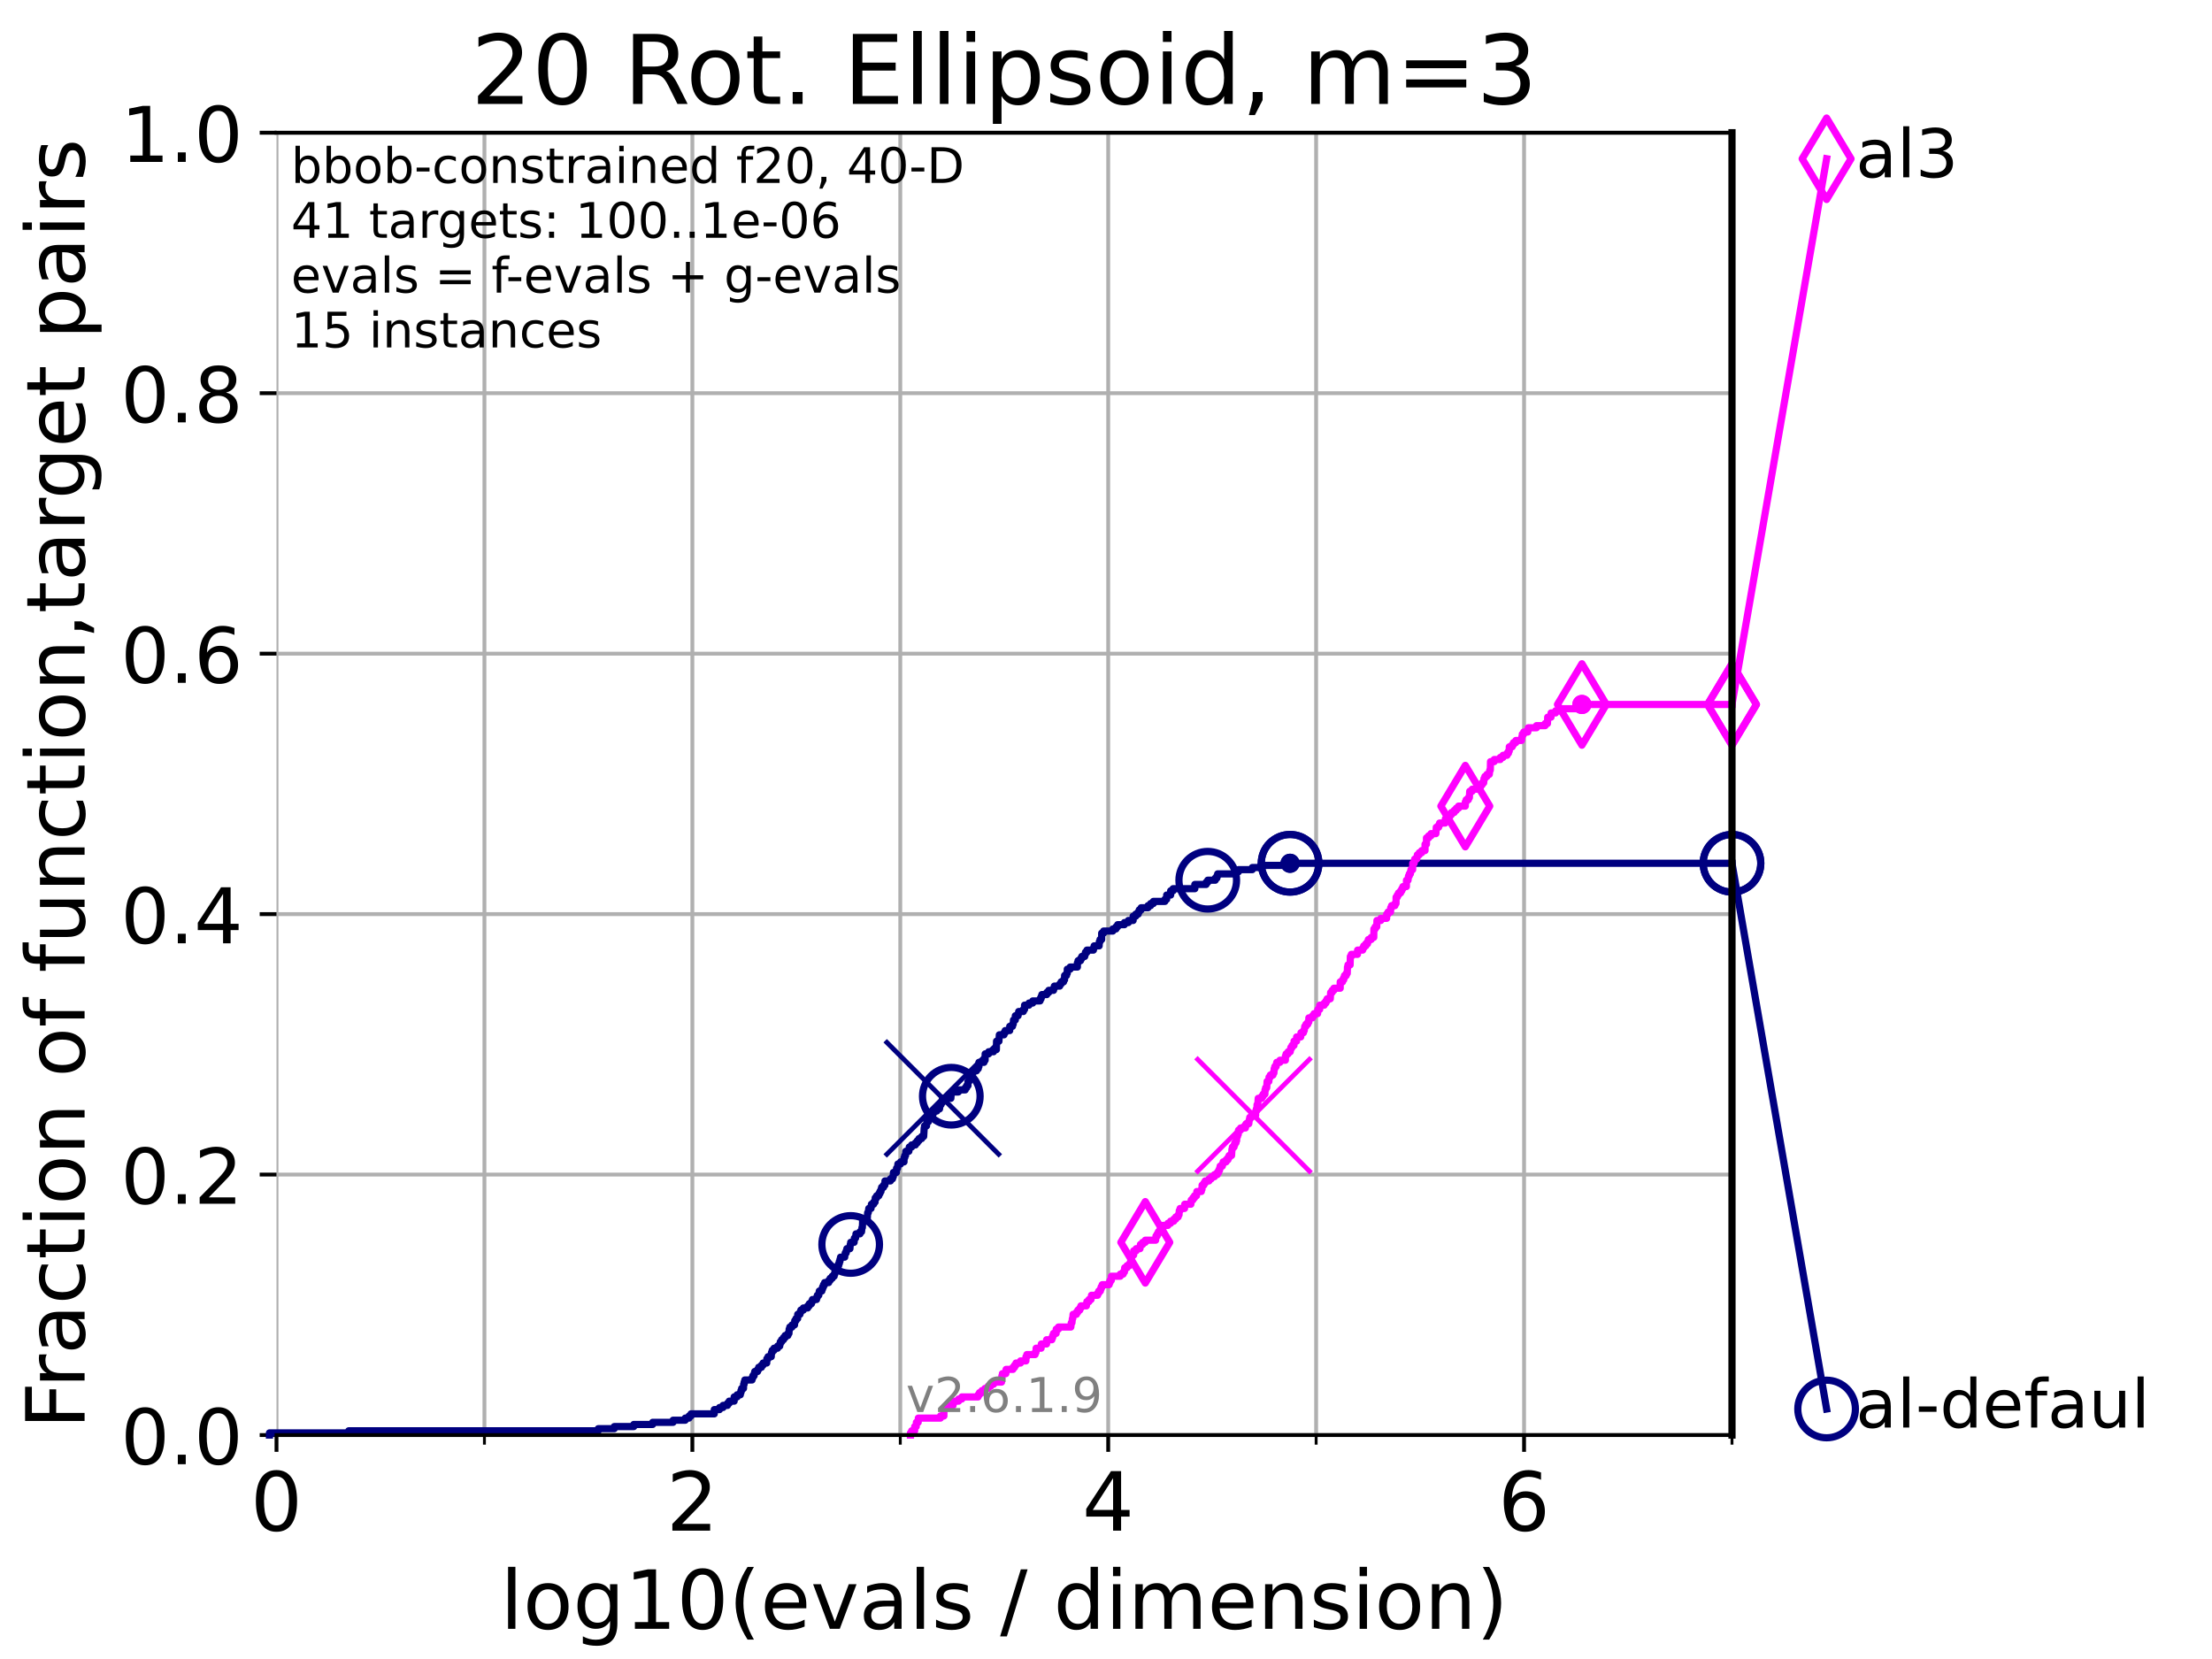 <?xml version="1.0" encoding="utf-8" standalone="no"?>
<!DOCTYPE svg PUBLIC "-//W3C//DTD SVG 1.1//EN"
  "http://www.w3.org/Graphics/SVG/1.1/DTD/svg11.dtd">
<!-- Created with matplotlib (https://matplotlib.org/) -->
<svg height="345.6pt" version="1.1" viewBox="0 0 460.8 345.6" width="460.8pt" xmlns="http://www.w3.org/2000/svg" xmlns:xlink="http://www.w3.org/1999/xlink">
 <defs>
  <style type="text/css">*{stroke-linecap:butt;stroke-linejoin:round;}</style>
 </defs>
 <g id="figure_1">
  <g id="patch_1">
   <path d="M 0 345.6 
L 460.8 345.6 
L 460.8 0 
L 0 0 
z
" style="fill:#ffffff;"/>
  </g>
  <g id="axes_1">
   <g id="patch_2">
    <path d="M 57.6 298.944 
L 360.806 298.944 
L 360.806 27.648 
L 57.6 27.648 
z
" style="fill:#ffffff;"/>
   </g>
   <g id="matplotlib.axis_1">
    <g id="xtick_1">
     <g id="line2d_1">
      <path clip-path="url(#p4dcce8643e)" d="M 57.6 298.944 
L 57.6 27.648 
" style="fill:none;stroke:#b0b0b0;stroke-linecap:square;stroke-width:0.8;"/>
     </g>
     <g id="line2d_2">
      <defs>
       <path d="M 0 0 
L 0 3.5 
" id="mba2237e81e" style="stroke:#000000;stroke-width:0.8;"/>
      </defs>
      <g>
       <use style="stroke:#000000;stroke-width:0.8;" x="57.6" xlink:href="#mba2237e81e" y="298.944"/>
      </g>
     </g>
     <g id="text_1">
      <!-- 0 -->
      <g transform="translate(52.192 318.861)scale(0.17 -0.17)">
       <defs>
        <path d="M 31.781 66.406 
Q 24.172 66.406 20.328 58.906 
Q 16.5 51.422 16.5 36.375 
Q 16.5 21.391 20.328 13.891 
Q 24.172 6.391 31.781 6.391 
Q 39.453 6.391 43.281 13.891 
Q 47.125 21.391 47.125 36.375 
Q 47.125 51.422 43.281 58.906 
Q 39.453 66.406 31.781 66.406 
z
M 31.781 74.219 
Q 44.047 74.219 50.516 64.516 
Q 56.984 54.828 56.984 36.375 
Q 56.984 17.969 50.516 8.266 
Q 44.047 -1.422 31.781 -1.422 
Q 19.531 -1.422 13.062 8.266 
Q 6.594 17.969 6.594 36.375 
Q 6.594 54.828 13.062 64.516 
Q 19.531 74.219 31.781 74.219 
z
" id="DejaVuSans-48"/>
       </defs>
       <use xlink:href="#DejaVuSans-48"/>
      </g>
     </g>
    </g>
    <g id="xtick_2">
     <g id="line2d_3">
      <path clip-path="url(#p4dcce8643e)" d="M 144.23 298.944 
L 144.23 27.648 
" style="fill:none;stroke:#b0b0b0;stroke-linecap:square;stroke-width:0.8;"/>
     </g>
     <g id="line2d_4">
      <g>
       <use style="stroke:#000000;stroke-width:0.8;" x="144.23" xlink:href="#mba2237e81e" y="298.944"/>
      </g>
     </g>
     <g id="text_2">
      <!-- 2 -->
      <g transform="translate(138.822 318.861)scale(0.17 -0.17)">
       <defs>
        <path d="M 19.188 8.297 
L 53.609 8.297 
L 53.609 0 
L 7.328 0 
L 7.328 8.297 
Q 12.938 14.109 22.625 23.891 
Q 32.328 33.688 34.812 36.531 
Q 39.547 41.844 41.422 45.531 
Q 43.312 49.219 43.312 52.781 
Q 43.312 58.594 39.234 62.25 
Q 35.156 65.922 28.609 65.922 
Q 23.969 65.922 18.812 64.312 
Q 13.672 62.703 7.812 59.422 
L 7.812 69.391 
Q 13.766 71.781 18.938 73 
Q 24.125 74.219 28.422 74.219 
Q 39.75 74.219 46.484 68.547 
Q 53.219 62.891 53.219 53.422 
Q 53.219 48.922 51.531 44.891 
Q 49.859 40.875 45.406 35.406 
Q 44.188 33.984 37.641 27.219 
Q 31.109 20.453 19.188 8.297 
z
" id="DejaVuSans-50"/>
       </defs>
       <use xlink:href="#DejaVuSans-50"/>
      </g>
     </g>
    </g>
    <g id="xtick_3">
     <g id="line2d_5">
      <path clip-path="url(#p4dcce8643e)" d="M 230.861 298.944 
L 230.861 27.648 
" style="fill:none;stroke:#b0b0b0;stroke-linecap:square;stroke-width:0.8;"/>
     </g>
     <g id="line2d_6">
      <g>
       <use style="stroke:#000000;stroke-width:0.8;" x="230.861" xlink:href="#mba2237e81e" y="298.944"/>
      </g>
     </g>
     <g id="text_3">
      <!-- 4 -->
      <g transform="translate(225.453 318.861)scale(0.17 -0.17)">
       <defs>
        <path d="M 37.797 64.312 
L 12.891 25.391 
L 37.797 25.391 
z
M 35.203 72.906 
L 47.609 72.906 
L 47.609 25.391 
L 58.016 25.391 
L 58.016 17.188 
L 47.609 17.188 
L 47.609 0 
L 37.797 0 
L 37.797 17.188 
L 4.891 17.188 
L 4.891 26.703 
z
" id="DejaVuSans-52"/>
       </defs>
       <use xlink:href="#DejaVuSans-52"/>
      </g>
     </g>
    </g>
    <g id="xtick_4">
     <g id="line2d_7">
      <path clip-path="url(#p4dcce8643e)" d="M 317.491 298.944 
L 317.491 27.648 
" style="fill:none;stroke:#b0b0b0;stroke-linecap:square;stroke-width:0.8;"/>
     </g>
     <g id="line2d_8">
      <g>
       <use style="stroke:#000000;stroke-width:0.8;" x="317.491" xlink:href="#mba2237e81e" y="298.944"/>
      </g>
     </g>
     <g id="text_4">
      <!-- 6 -->
      <g transform="translate(312.083 318.861)scale(0.17 -0.17)">
       <defs>
        <path d="M 33.016 40.375 
Q 26.375 40.375 22.484 35.828 
Q 18.609 31.297 18.609 23.391 
Q 18.609 15.531 22.484 10.953 
Q 26.375 6.391 33.016 6.391 
Q 39.656 6.391 43.531 10.953 
Q 47.406 15.531 47.406 23.391 
Q 47.406 31.297 43.531 35.828 
Q 39.656 40.375 33.016 40.375 
z
M 52.594 71.297 
L 52.594 62.312 
Q 48.875 64.062 45.094 64.984 
Q 41.312 65.922 37.594 65.922 
Q 27.828 65.922 22.672 59.328 
Q 17.531 52.734 16.797 39.406 
Q 19.672 43.656 24.016 45.922 
Q 28.375 48.188 33.594 48.188 
Q 44.578 48.188 50.953 41.516 
Q 57.328 34.859 57.328 23.391 
Q 57.328 12.156 50.688 5.359 
Q 44.047 -1.422 33.016 -1.422 
Q 20.359 -1.422 13.672 8.266 
Q 6.984 17.969 6.984 36.375 
Q 6.984 53.656 15.188 63.938 
Q 23.391 74.219 37.203 74.219 
Q 40.922 74.219 44.703 73.484 
Q 48.484 72.75 52.594 71.297 
z
" id="DejaVuSans-54"/>
       </defs>
       <use xlink:href="#DejaVuSans-54"/>
      </g>
     </g>
    </g>
    <g id="xtick_5">
     <g id="line2d_9">
      <path clip-path="url(#p4dcce8643e)" d="M 100.915 298.944 
L 100.915 27.648 
" style="fill:none;stroke:#b0b0b0;stroke-linecap:square;stroke-width:0.8;"/>
     </g>
     <g id="line2d_10">
      <defs>
       <path d="M 0 0 
L 0 2 
" id="m1653a05d14" style="stroke:#000000;stroke-width:0.6;"/>
      </defs>
      <g>
       <use style="stroke:#000000;stroke-width:0.6;" x="100.915" xlink:href="#m1653a05d14" y="298.944"/>
      </g>
     </g>
    </g>
    <g id="xtick_6">
     <g id="line2d_11">
      <path clip-path="url(#p4dcce8643e)" d="M 187.546 298.944 
L 187.546 27.648 
" style="fill:none;stroke:#b0b0b0;stroke-linecap:square;stroke-width:0.8;"/>
     </g>
     <g id="line2d_12">
      <g>
       <use style="stroke:#000000;stroke-width:0.6;" x="187.546" xlink:href="#m1653a05d14" y="298.944"/>
      </g>
     </g>
    </g>
    <g id="xtick_7">
     <g id="line2d_13">
      <path clip-path="url(#p4dcce8643e)" d="M 274.176 298.944 
L 274.176 27.648 
" style="fill:none;stroke:#b0b0b0;stroke-linecap:square;stroke-width:0.8;"/>
     </g>
     <g id="line2d_14">
      <g>
       <use style="stroke:#000000;stroke-width:0.6;" x="274.176" xlink:href="#m1653a05d14" y="298.944"/>
      </g>
     </g>
    </g>
    <g id="xtick_8">
     <g id="line2d_15">
      <path clip-path="url(#p4dcce8643e)" d="M 360.806 298.944 
L 360.806 27.648 
" style="fill:none;stroke:#b0b0b0;stroke-linecap:square;stroke-width:0.8;"/>
     </g>
     <g id="line2d_16">
      <g>
       <use style="stroke:#000000;stroke-width:0.6;" x="360.806" xlink:href="#m1653a05d14" y="298.944"/>
      </g>
     </g>
    </g>
    <g id="text_5">
     <!-- log10(evals / dimension) -->
     <g transform="translate(104.239 339.314)scale(0.17 -0.17)">
      <defs>
       <path d="M 9.422 75.984 
L 18.406 75.984 
L 18.406 0 
L 9.422 0 
z
" id="DejaVuSans-108"/>
       <path d="M 30.609 48.391 
Q 23.391 48.391 19.188 42.75 
Q 14.984 37.109 14.984 27.297 
Q 14.984 17.484 19.156 11.844 
Q 23.344 6.203 30.609 6.203 
Q 37.797 6.203 41.984 11.859 
Q 46.188 17.531 46.188 27.297 
Q 46.188 37.016 41.984 42.703 
Q 37.797 48.391 30.609 48.391 
z
M 30.609 56 
Q 42.328 56 49.016 48.375 
Q 55.719 40.766 55.719 27.297 
Q 55.719 13.875 49.016 6.219 
Q 42.328 -1.422 30.609 -1.422 
Q 18.844 -1.422 12.172 6.219 
Q 5.516 13.875 5.516 27.297 
Q 5.516 40.766 12.172 48.375 
Q 18.844 56 30.609 56 
z
" id="DejaVuSans-111"/>
       <path d="M 45.406 27.984 
Q 45.406 37.75 41.375 43.109 
Q 37.359 48.484 30.078 48.484 
Q 22.859 48.484 18.828 43.109 
Q 14.797 37.75 14.797 27.984 
Q 14.797 18.266 18.828 12.891 
Q 22.859 7.516 30.078 7.516 
Q 37.359 7.516 41.375 12.891 
Q 45.406 18.266 45.406 27.984 
z
M 54.391 6.781 
Q 54.391 -7.172 48.188 -13.984 
Q 42 -20.797 29.203 -20.797 
Q 24.469 -20.797 20.266 -20.094 
Q 16.062 -19.391 12.109 -17.922 
L 12.109 -9.188 
Q 16.062 -11.328 19.922 -12.344 
Q 23.781 -13.375 27.781 -13.375 
Q 36.625 -13.375 41.016 -8.766 
Q 45.406 -4.156 45.406 5.172 
L 45.406 9.625 
Q 42.625 4.781 38.281 2.391 
Q 33.938 0 27.875 0 
Q 17.828 0 11.672 7.656 
Q 5.516 15.328 5.516 27.984 
Q 5.516 40.672 11.672 48.328 
Q 17.828 56 27.875 56 
Q 33.938 56 38.281 53.609 
Q 42.625 51.219 45.406 46.391 
L 45.406 54.688 
L 54.391 54.688 
z
" id="DejaVuSans-103"/>
       <path d="M 12.406 8.297 
L 28.516 8.297 
L 28.516 63.922 
L 10.984 60.406 
L 10.984 69.391 
L 28.422 72.906 
L 38.281 72.906 
L 38.281 8.297 
L 54.391 8.297 
L 54.391 0 
L 12.406 0 
z
" id="DejaVuSans-49"/>
       <path d="M 31 75.875 
Q 24.469 64.656 21.281 53.656 
Q 18.109 42.672 18.109 31.391 
Q 18.109 20.125 21.312 9.062 
Q 24.516 -2 31 -13.188 
L 23.188 -13.188 
Q 15.875 -1.703 12.234 9.375 
Q 8.594 20.453 8.594 31.391 
Q 8.594 42.281 12.203 53.312 
Q 15.828 64.359 23.188 75.875 
z
" id="DejaVuSans-40"/>
       <path d="M 56.203 29.594 
L 56.203 25.203 
L 14.891 25.203 
Q 15.484 15.922 20.484 11.062 
Q 25.484 6.203 34.422 6.203 
Q 39.594 6.203 44.453 7.469 
Q 49.312 8.734 54.109 11.281 
L 54.109 2.781 
Q 49.266 0.734 44.188 -0.344 
Q 39.109 -1.422 33.891 -1.422 
Q 20.797 -1.422 13.156 6.188 
Q 5.516 13.812 5.516 26.812 
Q 5.516 40.234 12.766 48.109 
Q 20.016 56 32.328 56 
Q 43.359 56 49.781 48.891 
Q 56.203 41.797 56.203 29.594 
z
M 47.219 32.234 
Q 47.125 39.594 43.094 43.984 
Q 39.062 48.391 32.422 48.391 
Q 24.906 48.391 20.391 44.141 
Q 15.875 39.891 15.188 32.172 
z
" id="DejaVuSans-101"/>
       <path d="M 2.984 54.688 
L 12.5 54.688 
L 29.594 8.797 
L 46.688 54.688 
L 56.203 54.688 
L 35.688 0 
L 23.484 0 
z
" id="DejaVuSans-118"/>
       <path d="M 34.281 27.484 
Q 23.391 27.484 19.188 25 
Q 14.984 22.516 14.984 16.5 
Q 14.984 11.719 18.141 8.906 
Q 21.297 6.109 26.703 6.109 
Q 34.188 6.109 38.703 11.406 
Q 43.219 16.703 43.219 25.484 
L 43.219 27.484 
z
M 52.203 31.203 
L 52.203 0 
L 43.219 0 
L 43.219 8.297 
Q 40.141 3.328 35.547 0.953 
Q 30.953 -1.422 24.312 -1.422 
Q 15.922 -1.422 10.953 3.297 
Q 6 8.016 6 15.922 
Q 6 25.141 12.172 29.828 
Q 18.359 34.516 30.609 34.516 
L 43.219 34.516 
L 43.219 35.406 
Q 43.219 41.609 39.141 45 
Q 35.062 48.391 27.688 48.391 
Q 23 48.391 18.547 47.266 
Q 14.109 46.141 10.016 43.891 
L 10.016 52.203 
Q 14.938 54.109 19.578 55.047 
Q 24.219 56 28.609 56 
Q 40.484 56 46.344 49.844 
Q 52.203 43.703 52.203 31.203 
z
" id="DejaVuSans-97"/>
       <path d="M 44.281 53.078 
L 44.281 44.578 
Q 40.484 46.531 36.375 47.5 
Q 32.281 48.484 27.875 48.484 
Q 21.188 48.484 17.844 46.438 
Q 14.5 44.391 14.5 40.281 
Q 14.5 37.156 16.891 35.375 
Q 19.281 33.594 26.516 31.984 
L 29.594 31.297 
Q 39.156 29.25 43.188 25.516 
Q 47.219 21.781 47.219 15.094 
Q 47.219 7.469 41.188 3.016 
Q 35.156 -1.422 24.609 -1.422 
Q 20.219 -1.422 15.453 -0.562 
Q 10.688 0.297 5.422 2 
L 5.422 11.281 
Q 10.406 8.688 15.234 7.391 
Q 20.062 6.109 24.812 6.109 
Q 31.156 6.109 34.562 8.281 
Q 37.984 10.453 37.984 14.406 
Q 37.984 18.062 35.516 20.016 
Q 33.062 21.969 24.703 23.781 
L 21.578 24.516 
Q 13.234 26.266 9.516 29.906 
Q 5.812 33.547 5.812 39.891 
Q 5.812 47.609 11.281 51.797 
Q 16.75 56 26.812 56 
Q 31.781 56 36.172 55.266 
Q 40.578 54.547 44.281 53.078 
z
" id="DejaVuSans-115"/>
       <path id="DejaVuSans-32"/>
       <path d="M 25.391 72.906 
L 33.688 72.906 
L 8.297 -9.281 
L 0 -9.281 
z
" id="DejaVuSans-47"/>
       <path d="M 45.406 46.391 
L 45.406 75.984 
L 54.391 75.984 
L 54.391 0 
L 45.406 0 
L 45.406 8.203 
Q 42.578 3.328 38.25 0.953 
Q 33.938 -1.422 27.875 -1.422 
Q 17.969 -1.422 11.734 6.484 
Q 5.516 14.406 5.516 27.297 
Q 5.516 40.188 11.734 48.094 
Q 17.969 56 27.875 56 
Q 33.938 56 38.25 53.625 
Q 42.578 51.266 45.406 46.391 
z
M 14.797 27.297 
Q 14.797 17.391 18.875 11.75 
Q 22.953 6.109 30.078 6.109 
Q 37.203 6.109 41.297 11.75 
Q 45.406 17.391 45.406 27.297 
Q 45.406 37.203 41.297 42.844 
Q 37.203 48.484 30.078 48.484 
Q 22.953 48.484 18.875 42.844 
Q 14.797 37.203 14.797 27.297 
z
" id="DejaVuSans-100"/>
       <path d="M 9.422 54.688 
L 18.406 54.688 
L 18.406 0 
L 9.422 0 
z
M 9.422 75.984 
L 18.406 75.984 
L 18.406 64.594 
L 9.422 64.594 
z
" id="DejaVuSans-105"/>
       <path d="M 52 44.188 
Q 55.375 50.25 60.062 53.125 
Q 64.75 56 71.094 56 
Q 79.641 56 84.281 50.016 
Q 88.922 44.047 88.922 33.016 
L 88.922 0 
L 79.891 0 
L 79.891 32.719 
Q 79.891 40.578 77.094 44.375 
Q 74.312 48.188 68.609 48.188 
Q 61.625 48.188 57.562 43.547 
Q 53.516 38.922 53.516 30.906 
L 53.516 0 
L 44.484 0 
L 44.484 32.719 
Q 44.484 40.625 41.703 44.406 
Q 38.922 48.188 33.109 48.188 
Q 26.219 48.188 22.156 43.531 
Q 18.109 38.875 18.109 30.906 
L 18.109 0 
L 9.078 0 
L 9.078 54.688 
L 18.109 54.688 
L 18.109 46.188 
Q 21.188 51.219 25.484 53.609 
Q 29.781 56 35.688 56 
Q 41.656 56 45.828 52.969 
Q 50 49.953 52 44.188 
z
" id="DejaVuSans-109"/>
       <path d="M 54.891 33.016 
L 54.891 0 
L 45.906 0 
L 45.906 32.719 
Q 45.906 40.484 42.875 44.328 
Q 39.844 48.188 33.797 48.188 
Q 26.516 48.188 22.312 43.547 
Q 18.109 38.922 18.109 30.906 
L 18.109 0 
L 9.078 0 
L 9.078 54.688 
L 18.109 54.688 
L 18.109 46.188 
Q 21.344 51.125 25.703 53.562 
Q 30.078 56 35.797 56 
Q 45.219 56 50.047 50.172 
Q 54.891 44.344 54.891 33.016 
z
" id="DejaVuSans-110"/>
       <path d="M 8.016 75.875 
L 15.828 75.875 
Q 23.141 64.359 26.781 53.312 
Q 30.422 42.281 30.422 31.391 
Q 30.422 20.453 26.781 9.375 
Q 23.141 -1.703 15.828 -13.188 
L 8.016 -13.188 
Q 14.5 -2 17.703 9.062 
Q 20.906 20.125 20.906 31.391 
Q 20.906 42.672 17.703 53.656 
Q 14.5 64.656 8.016 75.875 
z
" id="DejaVuSans-41"/>
      </defs>
      <use xlink:href="#DejaVuSans-108"/>
      <use x="27.783" xlink:href="#DejaVuSans-111"/>
      <use x="88.965" xlink:href="#DejaVuSans-103"/>
      <use x="152.441" xlink:href="#DejaVuSans-49"/>
      <use x="216.064" xlink:href="#DejaVuSans-48"/>
      <use x="279.688" xlink:href="#DejaVuSans-40"/>
      <use x="318.701" xlink:href="#DejaVuSans-101"/>
      <use x="380.225" xlink:href="#DejaVuSans-118"/>
      <use x="439.404" xlink:href="#DejaVuSans-97"/>
      <use x="500.684" xlink:href="#DejaVuSans-108"/>
      <use x="528.467" xlink:href="#DejaVuSans-115"/>
      <use x="580.566" xlink:href="#DejaVuSans-32"/>
      <use x="612.354" xlink:href="#DejaVuSans-47"/>
      <use x="646.045" xlink:href="#DejaVuSans-32"/>
      <use x="677.832" xlink:href="#DejaVuSans-100"/>
      <use x="741.309" xlink:href="#DejaVuSans-105"/>
      <use x="769.092" xlink:href="#DejaVuSans-109"/>
      <use x="866.504" xlink:href="#DejaVuSans-101"/>
      <use x="928.027" xlink:href="#DejaVuSans-110"/>
      <use x="991.406" xlink:href="#DejaVuSans-115"/>
      <use x="1043.506" xlink:href="#DejaVuSans-105"/>
      <use x="1071.289" xlink:href="#DejaVuSans-111"/>
      <use x="1132.471" xlink:href="#DejaVuSans-110"/>
      <use x="1195.85" xlink:href="#DejaVuSans-41"/>
     </g>
    </g>
   </g>
   <g id="matplotlib.axis_2">
    <g id="ytick_1">
     <g id="line2d_17">
      <path clip-path="url(#p4dcce8643e)" d="M 57.6 298.944 
L 360.806 298.944 
" style="fill:none;stroke:#b0b0b0;stroke-linecap:square;stroke-width:0.8;"/>
     </g>
     <g id="line2d_18">
      <defs>
       <path d="M 0 0 
L -3.5 0 
" id="m12dd7da229" style="stroke:#000000;stroke-width:0.8;"/>
      </defs>
      <g>
       <use style="stroke:#000000;stroke-width:0.8;" x="57.6" xlink:href="#m12dd7da229" y="298.944"/>
      </g>
     </g>
     <g id="text_6">
      <!-- 0.0 -->
      <g transform="translate(25.155 305.023)scale(0.16 -0.16)">
       <defs>
        <path d="M 10.688 12.406 
L 21 12.406 
L 21 0 
L 10.688 0 
z
" id="DejaVuSans-46"/>
       </defs>
       <use xlink:href="#DejaVuSans-48"/>
       <use x="63.623" xlink:href="#DejaVuSans-46"/>
       <use x="95.41" xlink:href="#DejaVuSans-48"/>
      </g>
     </g>
    </g>
    <g id="ytick_2">
     <g id="line2d_19">
      <path clip-path="url(#p4dcce8643e)" d="M 57.6 244.685 
L 360.806 244.685 
" style="fill:none;stroke:#b0b0b0;stroke-linecap:square;stroke-width:0.8;"/>
     </g>
     <g id="line2d_20">
      <g>
       <use style="stroke:#000000;stroke-width:0.8;" x="57.6" xlink:href="#m12dd7da229" y="244.685"/>
      </g>
     </g>
     <g id="text_7">
      <!-- 0.2 -->
      <g transform="translate(25.155 250.764)scale(0.16 -0.16)">
       <use xlink:href="#DejaVuSans-48"/>
       <use x="63.623" xlink:href="#DejaVuSans-46"/>
       <use x="95.41" xlink:href="#DejaVuSans-50"/>
      </g>
     </g>
    </g>
    <g id="ytick_3">
     <g id="line2d_21">
      <path clip-path="url(#p4dcce8643e)" d="M 57.6 190.426 
L 360.806 190.426 
" style="fill:none;stroke:#b0b0b0;stroke-linecap:square;stroke-width:0.8;"/>
     </g>
     <g id="line2d_22">
      <g>
       <use style="stroke:#000000;stroke-width:0.8;" x="57.6" xlink:href="#m12dd7da229" y="190.426"/>
      </g>
     </g>
     <g id="text_8">
      <!-- 0.4 -->
      <g transform="translate(25.155 196.504)scale(0.16 -0.16)">
       <use xlink:href="#DejaVuSans-48"/>
       <use x="63.623" xlink:href="#DejaVuSans-46"/>
       <use x="95.41" xlink:href="#DejaVuSans-52"/>
      </g>
     </g>
    </g>
    <g id="ytick_4">
     <g id="line2d_23">
      <path clip-path="url(#p4dcce8643e)" d="M 57.6 136.166 
L 360.806 136.166 
" style="fill:none;stroke:#b0b0b0;stroke-linecap:square;stroke-width:0.8;"/>
     </g>
     <g id="line2d_24">
      <g>
       <use style="stroke:#000000;stroke-width:0.8;" x="57.6" xlink:href="#m12dd7da229" y="136.166"/>
      </g>
     </g>
     <g id="text_9">
      <!-- 0.6 -->
      <g transform="translate(25.155 142.245)scale(0.16 -0.16)">
       <use xlink:href="#DejaVuSans-48"/>
       <use x="63.623" xlink:href="#DejaVuSans-46"/>
       <use x="95.41" xlink:href="#DejaVuSans-54"/>
      </g>
     </g>
    </g>
    <g id="ytick_5">
     <g id="line2d_25">
      <path clip-path="url(#p4dcce8643e)" d="M 57.6 81.907 
L 360.806 81.907 
" style="fill:none;stroke:#b0b0b0;stroke-linecap:square;stroke-width:0.8;"/>
     </g>
     <g id="line2d_26">
      <g>
       <use style="stroke:#000000;stroke-width:0.8;" x="57.6" xlink:href="#m12dd7da229" y="81.907"/>
      </g>
     </g>
     <g id="text_10">
      <!-- 0.8 -->
      <g transform="translate(25.155 87.986)scale(0.16 -0.16)">
       <defs>
        <path d="M 31.781 34.625 
Q 24.75 34.625 20.719 30.859 
Q 16.703 27.094 16.703 20.516 
Q 16.703 13.922 20.719 10.156 
Q 24.75 6.391 31.781 6.391 
Q 38.812 6.391 42.859 10.172 
Q 46.922 13.969 46.922 20.516 
Q 46.922 27.094 42.891 30.859 
Q 38.875 34.625 31.781 34.625 
z
M 21.922 38.812 
Q 15.578 40.375 12.031 44.719 
Q 8.5 49.078 8.5 55.328 
Q 8.5 64.062 14.719 69.141 
Q 20.953 74.219 31.781 74.219 
Q 42.672 74.219 48.875 69.141 
Q 55.078 64.062 55.078 55.328 
Q 55.078 49.078 51.531 44.719 
Q 48 40.375 41.703 38.812 
Q 48.828 37.156 52.797 32.312 
Q 56.781 27.484 56.781 20.516 
Q 56.781 9.906 50.312 4.234 
Q 43.844 -1.422 31.781 -1.422 
Q 19.734 -1.422 13.25 4.234 
Q 6.781 9.906 6.781 20.516 
Q 6.781 27.484 10.781 32.312 
Q 14.797 37.156 21.922 38.812 
z
M 18.312 54.391 
Q 18.312 48.734 21.844 45.562 
Q 25.391 42.391 31.781 42.391 
Q 38.141 42.391 41.719 45.562 
Q 45.312 48.734 45.312 54.391 
Q 45.312 60.062 41.719 63.234 
Q 38.141 66.406 31.781 66.406 
Q 25.391 66.406 21.844 63.234 
Q 18.312 60.062 18.312 54.391 
z
" id="DejaVuSans-56"/>
       </defs>
       <use xlink:href="#DejaVuSans-48"/>
       <use x="63.623" xlink:href="#DejaVuSans-46"/>
       <use x="95.41" xlink:href="#DejaVuSans-56"/>
      </g>
     </g>
    </g>
    <g id="ytick_6">
     <g id="line2d_27">
      <path clip-path="url(#p4dcce8643e)" d="M 57.6 27.648 
L 360.806 27.648 
" style="fill:none;stroke:#b0b0b0;stroke-linecap:square;stroke-width:0.8;"/>
     </g>
     <g id="line2d_28">
      <g>
       <use style="stroke:#000000;stroke-width:0.8;" x="57.6" xlink:href="#m12dd7da229" y="27.648"/>
      </g>
     </g>
     <g id="text_11">
      <!-- 1.0 -->
      <g transform="translate(25.155 33.727)scale(0.16 -0.16)">
       <use xlink:href="#DejaVuSans-49"/>
       <use x="63.623" xlink:href="#DejaVuSans-46"/>
       <use x="95.41" xlink:href="#DejaVuSans-48"/>
      </g>
     </g>
    </g>
    <g id="text_12">
     <!-- Fraction of function,target pairs -->
     <g transform="translate(17.62 297.681)rotate(-90)scale(0.17 -0.17)">
      <defs>
       <path d="M 9.812 72.906 
L 51.703 72.906 
L 51.703 64.594 
L 19.672 64.594 
L 19.672 43.109 
L 48.578 43.109 
L 48.578 34.812 
L 19.672 34.812 
L 19.672 0 
L 9.812 0 
z
" id="DejaVuSans-70"/>
       <path d="M 41.109 46.297 
Q 39.594 47.172 37.812 47.578 
Q 36.031 48 33.891 48 
Q 26.266 48 22.188 43.047 
Q 18.109 38.094 18.109 28.812 
L 18.109 0 
L 9.078 0 
L 9.078 54.688 
L 18.109 54.688 
L 18.109 46.188 
Q 20.953 51.172 25.484 53.578 
Q 30.031 56 36.531 56 
Q 37.453 56 38.578 55.875 
Q 39.703 55.766 41.062 55.516 
z
" id="DejaVuSans-114"/>
       <path d="M 48.781 52.594 
L 48.781 44.188 
Q 44.969 46.297 41.141 47.344 
Q 37.312 48.391 33.406 48.391 
Q 24.656 48.391 19.812 42.844 
Q 14.984 37.312 14.984 27.297 
Q 14.984 17.281 19.812 11.734 
Q 24.656 6.203 33.406 6.203 
Q 37.312 6.203 41.141 7.25 
Q 44.969 8.297 48.781 10.406 
L 48.781 2.094 
Q 45.016 0.344 40.984 -0.531 
Q 36.969 -1.422 32.422 -1.422 
Q 20.062 -1.422 12.781 6.344 
Q 5.516 14.109 5.516 27.297 
Q 5.516 40.672 12.859 48.328 
Q 20.219 56 33.016 56 
Q 37.156 56 41.109 55.141 
Q 45.062 54.297 48.781 52.594 
z
" id="DejaVuSans-99"/>
       <path d="M 18.312 70.219 
L 18.312 54.688 
L 36.812 54.688 
L 36.812 47.703 
L 18.312 47.703 
L 18.312 18.016 
Q 18.312 11.328 20.141 9.422 
Q 21.969 7.516 27.594 7.516 
L 36.812 7.516 
L 36.812 0 
L 27.594 0 
Q 17.188 0 13.234 3.875 
Q 9.281 7.766 9.281 18.016 
L 9.281 47.703 
L 2.688 47.703 
L 2.688 54.688 
L 9.281 54.688 
L 9.281 70.219 
z
" id="DejaVuSans-116"/>
       <path d="M 37.109 75.984 
L 37.109 68.5 
L 28.516 68.5 
Q 23.688 68.5 21.797 66.547 
Q 19.922 64.594 19.922 59.516 
L 19.922 54.688 
L 34.719 54.688 
L 34.719 47.703 
L 19.922 47.703 
L 19.922 0 
L 10.891 0 
L 10.891 47.703 
L 2.297 47.703 
L 2.297 54.688 
L 10.891 54.688 
L 10.891 58.5 
Q 10.891 67.625 15.141 71.797 
Q 19.391 75.984 28.609 75.984 
z
" id="DejaVuSans-102"/>
       <path d="M 8.5 21.578 
L 8.5 54.688 
L 17.484 54.688 
L 17.484 21.922 
Q 17.484 14.156 20.5 10.266 
Q 23.531 6.391 29.594 6.391 
Q 36.859 6.391 41.078 11.031 
Q 45.312 15.672 45.312 23.688 
L 45.312 54.688 
L 54.297 54.688 
L 54.297 0 
L 45.312 0 
L 45.312 8.406 
Q 42.047 3.422 37.719 1 
Q 33.406 -1.422 27.688 -1.422 
Q 18.266 -1.422 13.375 4.438 
Q 8.5 10.297 8.5 21.578 
z
M 31.109 56 
z
" id="DejaVuSans-117"/>
       <path d="M 11.719 12.406 
L 22.016 12.406 
L 22.016 4 
L 14.016 -11.625 
L 7.719 -11.625 
L 11.719 4 
z
" id="DejaVuSans-44"/>
       <path d="M 18.109 8.203 
L 18.109 -20.797 
L 9.078 -20.797 
L 9.078 54.688 
L 18.109 54.688 
L 18.109 46.391 
Q 20.953 51.266 25.266 53.625 
Q 29.594 56 35.594 56 
Q 45.562 56 51.781 48.094 
Q 58.016 40.188 58.016 27.297 
Q 58.016 14.406 51.781 6.484 
Q 45.562 -1.422 35.594 -1.422 
Q 29.594 -1.422 25.266 0.953 
Q 20.953 3.328 18.109 8.203 
z
M 48.688 27.297 
Q 48.688 37.203 44.609 42.844 
Q 40.531 48.484 33.406 48.484 
Q 26.266 48.484 22.188 42.844 
Q 18.109 37.203 18.109 27.297 
Q 18.109 17.391 22.188 11.75 
Q 26.266 6.109 33.406 6.109 
Q 40.531 6.109 44.609 11.75 
Q 48.688 17.391 48.688 27.297 
z
" id="DejaVuSans-112"/>
      </defs>
      <use xlink:href="#DejaVuSans-70"/>
      <use x="50.27" xlink:href="#DejaVuSans-114"/>
      <use x="91.383" xlink:href="#DejaVuSans-97"/>
      <use x="152.662" xlink:href="#DejaVuSans-99"/>
      <use x="207.643" xlink:href="#DejaVuSans-116"/>
      <use x="246.852" xlink:href="#DejaVuSans-105"/>
      <use x="274.635" xlink:href="#DejaVuSans-111"/>
      <use x="335.816" xlink:href="#DejaVuSans-110"/>
      <use x="399.195" xlink:href="#DejaVuSans-32"/>
      <use x="430.982" xlink:href="#DejaVuSans-111"/>
      <use x="492.164" xlink:href="#DejaVuSans-102"/>
      <use x="527.369" xlink:href="#DejaVuSans-32"/>
      <use x="559.156" xlink:href="#DejaVuSans-102"/>
      <use x="594.361" xlink:href="#DejaVuSans-117"/>
      <use x="657.74" xlink:href="#DejaVuSans-110"/>
      <use x="721.119" xlink:href="#DejaVuSans-99"/>
      <use x="776.1" xlink:href="#DejaVuSans-116"/>
      <use x="815.309" xlink:href="#DejaVuSans-105"/>
      <use x="843.092" xlink:href="#DejaVuSans-111"/>
      <use x="904.273" xlink:href="#DejaVuSans-110"/>
      <use x="967.652" xlink:href="#DejaVuSans-44"/>
      <use x="999.439" xlink:href="#DejaVuSans-116"/>
      <use x="1038.648" xlink:href="#DejaVuSans-97"/>
      <use x="1099.928" xlink:href="#DejaVuSans-114"/>
      <use x="1139.291" xlink:href="#DejaVuSans-103"/>
      <use x="1202.768" xlink:href="#DejaVuSans-101"/>
      <use x="1264.291" xlink:href="#DejaVuSans-116"/>
      <use x="1303.5" xlink:href="#DejaVuSans-32"/>
      <use x="1335.287" xlink:href="#DejaVuSans-112"/>
      <use x="1398.764" xlink:href="#DejaVuSans-97"/>
      <use x="1460.043" xlink:href="#DejaVuSans-105"/>
      <use x="1487.826" xlink:href="#DejaVuSans-114"/>
      <use x="1528.939" xlink:href="#DejaVuSans-115"/>
     </g>
    </g>
   </g>
   <g id="line2d_29">
    <defs>
     <path d="M 0 1.5 
C 0.398 1.5 0.779 1.342 1.061 1.061 
C 1.342 0.779 1.5 0.398 1.5 0 
C 1.5 -0.398 1.342 -0.779 1.061 -1.061 
C 0.779 -1.342 0.398 -1.5 0 -1.5 
C -0.398 -1.5 -0.779 -1.342 -1.061 -1.061 
C -1.342 -0.779 -1.5 -0.398 -1.5 0 
C -1.5 0.398 -1.342 0.779 -1.061 1.061 
C -0.779 1.342 -0.398 1.5 0 1.5 
z
" id="m47487b0e48" style="stroke:#000080;"/>
    </defs>
    <g>
     <use style="fill:#000080;stroke:#000080;" x="268.745" xlink:href="#m47487b0e48" y="179.838"/>
     <use style="fill:#000080;stroke:#000080;" x="268.745" xlink:href="#m47487b0e48" y="179.838"/>
    </g>
   </g>
   <g id="line2d_30">
    <path d="M 56.133 298.944 
L 56.133 298.503 
L 72.645 298.503 
L 72.645 298.062 
L 124.629 298.062 
L 124.629 297.621 
L 127.967 297.621 
L 127.967 297.179 
L 132.028 297.179 
L 132.028 296.738 
L 135.96 296.738 
L 135.96 296.297 
L 140.214 296.297 
L 140.214 295.856 
L 142.749 295.856 
L 142.749 295.415 
L 143.536 295.415 
L 143.536 294.974 
L 143.951 294.974 
L 143.951 294.533 
L 148.797 294.533 
L 148.797 293.65 
L 149.886 293.65 
L 149.886 293.209 
L 150.624 293.209 
L 150.624 292.768 
L 151.551 292.768 
L 151.551 292.327 
L 151.905 292.327 
L 151.905 291.886 
L 152.939 291.886 
L 152.939 291.004 
L 153.551 291.004 
L 153.551 290.562 
L 154.221 290.562 
L 154.221 290.121 
L 154.353 290.121 
L 154.353 289.68 
L 154.501 289.68 
L 154.501 289.239 
L 154.884 289.239 
L 154.91 288.357 
L 155.022 288.357 
L 155.022 287.916 
L 155.159 287.916 
L 155.159 287.475 
L 156.655 287.475 
L 156.655 287.033 
L 156.829 287.033 
L 156.829 286.592 
L 157.102 286.592 
L 157.102 286.151 
L 157.225 286.151 
L 157.225 285.71 
L 157.823 285.71 
L 157.823 285.269 
L 158.055 285.269 
L 158.055 284.828 
L 158.632 284.828 
L 158.632 284.387 
L 158.962 284.387 
L 158.962 283.946 
L 159.724 283.946 
L 159.745 283.063 
L 159.999 283.063 
L 159.999 282.622 
L 160.666 282.622 
L 160.709 281.74 
L 160.861 281.74 
L 160.861 281.299 
L 161.246 281.299 
L 161.246 280.858 
L 161.981 280.858 
L 161.981 280.416 
L 162.433 280.416 
L 162.433 279.975 
L 162.547 279.975 
L 162.547 279.534 
L 162.826 279.534 
L 162.826 279.093 
L 163.214 279.093 
L 163.214 278.652 
L 163.554 278.652 
L 163.554 278.211 
L 164.134 278.211 
L 164.134 277.77 
L 164.358 277.77 
L 164.393 276.887 
L 164.535 276.887 
L 164.535 276.446 
L 164.999 276.446 
L 164.999 276.005 
L 165.515 276.005 
L 165.558 275.123 
L 165.816 275.123 
L 165.816 274.682 
L 166.165 274.682 
L 166.18 273.799 
L 166.649 273.799 
L 166.649 273.358 
L 166.828 273.358 
L 166.828 272.917 
L 167.349 272.917 
L 167.349 272.476 
L 168.255 272.476 
L 168.255 272.035 
L 168.582 272.035 
L 168.582 271.594 
L 169.041 271.594 
L 169.041 271.153 
L 169.246 271.153 
L 169.246 270.712 
L 170.099 270.712 
L 170.099 270.27 
L 170.263 270.27 
L 170.263 269.829 
L 170.571 269.829 
L 170.673 268.947 
L 171.205 268.947 
L 171.205 268.506 
L 171.368 268.506 
L 171.368 268.065 
L 171.552 268.065 
L 171.552 267.624 
L 171.788 267.624 
L 171.788 267.183 
L 172.636 267.183 
L 172.636 266.741 
L 172.933 266.741 
L 172.933 266.3 
L 173.365 266.3 
L 173.365 265.859 
L 173.771 265.859 
L 173.771 265.418 
L 173.919 265.418 
L 173.919 264.977 
L 174.085 264.977 
L 174.143 264.095 
L 174.479 264.095 
L 174.479 263.653 
L 174.708 263.653 
L 174.708 263.212 
L 174.85 263.212 
L 174.85 262.771 
L 174.983 262.771 
L 174.983 262.33 
L 175.098 262.33 
L 175.098 261.889 
L 175.962 261.889 
L 176.073 261.007 
L 176.281 261.007 
L 176.281 260.566 
L 176.414 260.566 
L 176.414 260.124 
L 177.059 260.124 
L 177.122 259.242 
L 177.213 259.242 
L 177.213 258.801 
L 177.928 258.801 
L 177.981 257.919 
L 178.232 257.919 
L 178.316 257.036 
L 179.141 257.036 
L 179.141 256.595 
L 179.473 256.595 
L 179.564 255.713 
L 179.648 255.713 
L 179.698 254.39 
L 180.432 254.39 
L 180.432 253.949 
L 180.664 253.949 
L 180.745 252.625 
L 180.876 252.625 
L 180.983 251.743 
L 181.449 251.743 
L 181.528 250.861 
L 181.993 250.861 
L 181.993 250.42 
L 182.292 250.42 
L 182.327 249.537 
L 182.633 249.537 
L 182.633 249.096 
L 183.075 249.096 
L 183.075 248.655 
L 183.304 248.655 
L 183.304 248.214 
L 183.524 248.214 
L 183.524 247.773 
L 183.656 247.773 
L 183.656 247.332 
L 184.052 247.332 
L 184.052 246.89 
L 184.341 246.89 
L 184.355 246.008 
L 185.495 246.008 
L 185.495 245.567 
L 185.932 245.567 
L 185.932 245.126 
L 186.092 245.126 
L 186.113 244.244 
L 186.738 244.244 
L 186.762 243.361 
L 186.971 243.361 
L 187.051 242.479 
L 187.61 242.479 
L 187.61 242.038 
L 188.325 242.038 
L 188.332 241.156 
L 188.479 241.156 
L 188.479 240.715 
L 188.647 240.715 
L 188.705 239.832 
L 189.336 239.832 
L 189.417 238.95 
L 189.911 238.95 
L 189.911 238.509 
L 190.704 238.509 
L 190.704 238.068 
L 191.091 238.068 
L 191.091 237.627 
L 191.444 237.627 
L 191.444 237.186 
L 192.008 237.186 
L 192.008 236.744 
L 192.42 236.744 
L 192.528 234.98 
L 192.597 234.98 
L 192.597 234.539 
L 193.019 234.539 
L 193.066 233.657 
L 193.426 233.657 
L 193.426 233.215 
L 193.623 233.215 
L 193.623 232.774 
L 193.795 232.774 
L 193.795 232.333 
L 194.278 232.333 
L 194.278 231.892 
L 194.497 231.892 
L 194.497 231.451 
L 195.154 231.451 
L 195.154 231.01 
L 195.72 231.01 
L 195.828 230.127 
L 196.039 230.127 
L 196.039 229.686 
L 196.326 229.686 
L 196.33 228.804 
L 198.083 228.804 
L 198.174 227.481 
L 199.642 227.481 
L 199.642 227.04 
L 201.079 227.04 
L 201.079 226.598 
L 201.37 226.598 
L 201.37 226.157 
L 201.65 226.157 
L 201.65 225.275 
L 201.893 225.275 
L 201.98 223.952 
L 202.395 223.952 
L 202.395 223.51 
L 202.719 223.51 
L 202.719 223.069 
L 203.432 223.069 
L 203.432 222.628 
L 203.784 222.628 
L 203.784 222.187 
L 203.929 222.187 
L 203.929 221.305 
L 204.979 221.305 
L 204.979 220.864 
L 205.218 220.864 
L 205.227 219.54 
L 205.955 219.54 
L 205.955 219.099 
L 206.968 219.099 
L 206.968 218.658 
L 207.565 218.658 
L 207.599 216.894 
L 208.098 216.894 
L 208.179 215.57 
L 209.152 215.57 
L 209.152 215.129 
L 209.401 215.129 
L 209.401 214.688 
L 210.344 214.688 
L 210.344 213.806 
L 210.919 213.806 
L 210.919 213.364 
L 211.073 213.364 
L 211.127 212.482 
L 211.511 212.482 
L 211.511 211.6 
L 212.085 211.6 
L 212.085 211.159 
L 212.21 211.159 
L 212.21 210.718 
L 213.18 210.718 
L 213.18 210.277 
L 213.43 210.277 
L 213.43 209.394 
L 214.363 209.394 
L 214.363 208.953 
L 215.137 208.953 
L 215.137 208.512 
L 216.656 208.512 
L 216.656 208.071 
L 216.874 208.071 
L 216.874 207.63 
L 217.039 207.63 
L 217.039 207.189 
L 218.064 207.189 
L 218.064 206.747 
L 218.471 206.747 
L 218.471 206.306 
L 219.473 206.306 
L 219.473 205.865 
L 219.639 205.865 
L 219.639 205.424 
L 220.756 205.424 
L 220.756 204.983 
L 221.049 204.983 
L 221.049 204.542 
L 221.561 204.542 
L 221.561 204.101 
L 221.773 204.101 
L 221.773 203.218 
L 222.17 203.218 
L 222.17 202.777 
L 222.332 202.777 
L 222.332 201.895 
L 222.933 201.895 
L 222.933 201.454 
L 224.439 201.454 
L 224.439 200.572 
L 224.576 200.572 
L 224.576 200.13 
L 225.098 200.13 
L 225.098 199.689 
L 225.355 199.689 
L 225.355 199.248 
L 225.969 199.248 
L 225.969 198.807 
L 226.113 198.807 
L 226.113 198.366 
L 226.428 198.366 
L 226.428 197.925 
L 227.776 197.925 
L 227.776 197.484 
L 227.928 197.484 
L 227.928 197.043 
L 228.973 197.043 
L 229.01 196.16 
L 229.163 196.16 
L 229.163 195.719 
L 229.497 195.719 
L 229.497 194.396 
L 229.899 194.396 
L 229.899 193.955 
L 231.817 193.955 
L 231.817 193.514 
L 232.484 193.514 
L 232.484 193.072 
L 232.827 193.072 
L 232.827 192.631 
L 234.23 192.631 
L 234.23 192.19 
L 235.061 192.19 
L 235.061 191.749 
L 236.053 191.749 
L 236.053 190.867 
L 236.593 190.867 
L 236.593 190.426 
L 237.108 190.426 
L 237.108 189.984 
L 237.328 189.984 
L 237.328 189.543 
L 237.72 189.543 
L 237.72 189.102 
L 239.153 189.102 
L 239.153 188.661 
L 239.703 188.661 
L 239.703 188.22 
L 240.27 188.22 
L 240.27 187.779 
L 242.676 187.779 
L 242.676 187.338 
L 243.039 187.338 
L 243.039 186.455 
L 243.867 186.455 
L 243.867 185.573 
L 244.369 185.573 
L 244.369 185.132 
L 248.903 185.132 
L 248.903 184.25 
L 251.255 184.25 
L 251.255 183.809 
L 251.595 183.809 
L 251.595 183.367 
L 253.158 183.367 
L 253.158 182.926 
L 253.496 182.926 
L 253.496 182.485 
L 253.663 182.485 
L 253.663 182.044 
L 257.172 182.044 
L 257.172 181.603 
L 258 181.603 
L 258 181.162 
L 260.877 181.162 
L 260.877 180.721 
L 262.625 180.721 
L 262.625 180.28 
L 268.745 180.28 
L 268.745 179.838 
L 360.806 179.838 
L 360.806 179.838 
" style="fill:none;stroke:#000080;stroke-linecap:square;stroke-width:1.5;"/>
   </g>
   <g id="line2d_31">
    <defs>
     <path d="M 0 6 
C 1.591 6 3.117 5.368 4.243 4.243 
C 5.368 3.117 6 1.591 6 0 
C 6 -1.591 5.368 -3.117 4.243 -4.243 
C 3.117 -5.368 1.591 -6 0 -6 
C -1.591 -6 -3.117 -5.368 -4.243 -4.243 
C -5.368 -3.117 -6 -1.591 -6 0 
C -6 1.591 -5.368 3.117 -4.243 4.243 
C -3.117 5.368 -1.591 6 0 6 
z
" id="m208e44bfdc" style="stroke:#000080;stroke-width:1.5;"/>
    </defs>
    <g>
     <use style="fill-opacity:0;stroke:#000080;stroke-width:1.5;" x="177.213" xlink:href="#m208e44bfdc" y="259.242"/>
     <use style="fill-opacity:0;stroke:#000080;stroke-width:1.5;" x="198.174" xlink:href="#m208e44bfdc" y="228.363"/>
     <use style="fill-opacity:0;stroke:#000080;stroke-width:1.5;" x="251.595" xlink:href="#m208e44bfdc" y="183.367"/>
     <use style="fill-opacity:0;stroke:#000080;stroke-width:1.5;" x="268.745" xlink:href="#m208e44bfdc" y="179.838"/>
     <use style="fill-opacity:0;stroke:#000080;stroke-width:1.5;" x="268.745" xlink:href="#m208e44bfdc" y="179.838"/>
     <use style="fill-opacity:0;stroke:#000080;stroke-width:1.5;" x="360.806" xlink:href="#m208e44bfdc" y="179.838"/>
    </g>
   </g>
   <g id="line2d_32">
    <path style="fill:none;stroke:#000080;stroke-linecap:square;stroke-width:1.5;"/>
    <g/>
   </g>
   <g id="line2d_33">
    <path clip-path="url(#p4dcce8643e)" d="M 196.394 228.804 
" style="fill:none;stroke:#000080;stroke-linecap:square;stroke-width:1.5;"/>
    <defs>
     <path d="M -12 12 
L 12 -12 
M -12 -12 
L 12 12 
" id="mf455de1df9" style="stroke:#000080;"/>
    </defs>
    <g clip-path="url(#p4dcce8643e)">
     <use style="fill:#000080;stroke:#000080;" x="196.394" xlink:href="#mf455de1df9" y="228.804"/>
    </g>
   </g>
   <g id="line2d_34">
    <defs>
     <path d="M 0 1.5 
C 0.398 1.5 0.779 1.342 1.061 1.061 
C 1.342 0.779 1.5 0.398 1.5 0 
C 1.5 -0.398 1.342 -0.779 1.061 -1.061 
C 0.779 -1.342 0.398 -1.5 0 -1.5 
C -0.398 -1.5 -0.779 -1.342 -1.061 -1.061 
C -1.342 -0.779 -1.5 -0.398 -1.5 0 
C -1.5 0.398 -1.342 0.779 -1.061 1.061 
C -0.779 1.342 -0.398 1.5 0 1.5 
z
" id="mb2b617928a" style="stroke:#ff00ff;"/>
    </defs>
    <g>
     <use style="fill:#ff00ff;stroke:#ff00ff;" x="329.543" xlink:href="#mb2b617928a" y="146.754"/>
     <use style="fill:#ff00ff;stroke:#ff00ff;" x="329.543" xlink:href="#mb2b617928a" y="146.754"/>
    </g>
   </g>
   <g id="line2d_35">
    <path d="M 189.664 298.944 
L 189.664 298.503 
L 189.915 298.503 
L 189.915 298.062 
L 190.54 298.062 
L 190.54 297.179 
L 190.867 297.179 
L 190.897 296.297 
L 191.279 296.297 
L 191.304 295.415 
L 195.915 295.415 
L 195.915 294.974 
L 196.633 294.974 
L 196.638 293.65 
L 196.769 293.65 
L 196.769 293.209 
L 197.25 293.209 
L 197.25 292.768 
L 198.542 292.768 
L 198.542 292.327 
L 198.673 292.327 
L 198.673 291.886 
L 199.693 291.886 
L 199.693 291.445 
L 200.367 291.445 
L 200.367 291.004 
L 203.751 291.004 
L 203.751 290.562 
L 204.034 290.562 
L 204.034 290.121 
L 204.565 290.121 
L 204.565 289.68 
L 205.187 289.68 
L 205.187 289.239 
L 205.823 289.239 
L 205.823 288.798 
L 206.373 288.798 
L 206.373 288.357 
L 206.993 288.357 
L 206.993 287.916 
L 208.646 287.916 
L 208.714 286.592 
L 208.819 286.592 
L 208.819 286.151 
L 209.541 286.151 
L 209.591 285.269 
L 211.013 285.269 
L 211.013 284.828 
L 211.363 284.828 
L 211.363 284.387 
L 211.649 284.387 
L 211.649 283.946 
L 212.59 283.946 
L 212.59 283.504 
L 213.717 283.504 
L 213.728 282.622 
L 213.913 282.622 
L 213.913 282.181 
L 215.629 282.181 
L 215.629 281.74 
L 215.81 281.74 
L 215.843 280.858 
L 216.882 280.858 
L 216.923 279.975 
L 218.025 279.975 
L 218.025 279.093 
L 219.119 279.093 
L 219.119 278.652 
L 219.289 278.652 
L 219.289 278.211 
L 219.46 278.211 
L 219.46 277.77 
L 220.014 277.77 
L 220.027 276.887 
L 220.494 276.887 
L 220.494 276.446 
L 223.077 276.446 
L 223.162 275.564 
L 223.31 275.564 
L 223.394 274.682 
L 223.475 274.682 
L 223.543 273.799 
L 224.246 273.799 
L 224.246 273.358 
L 224.536 273.358 
L 224.536 272.917 
L 224.947 272.917 
L 224.947 272.476 
L 225.175 272.476 
L 225.175 272.035 
L 226.317 272.035 
L 226.413 271.153 
L 226.856 271.153 
L 226.856 270.712 
L 227.277 270.712 
L 227.377 269.829 
L 228.648 269.829 
L 228.648 269.388 
L 228.887 269.388 
L 228.887 268.947 
L 229.236 268.947 
L 229.236 268.506 
L 229.394 268.506 
L 229.394 268.065 
L 229.612 268.065 
L 229.612 267.624 
L 231.056 267.624 
L 231.056 267.183 
L 231.233 267.183 
L 231.233 266.741 
L 231.504 266.741 
L 231.53 265.859 
L 233.375 265.859 
L 233.375 265.418 
L 233.984 265.418 
L 233.984 264.977 
L 234.242 264.977 
L 234.291 264.095 
L 234.781 264.095 
L 234.781 263.653 
L 235.304 263.653 
L 235.304 263.212 
L 235.522 263.212 
L 235.522 262.771 
L 235.667 262.771 
L 235.726 261.448 
L 236.164 261.448 
L 236.165 260.566 
L 236.686 260.566 
L 236.686 260.124 
L 237.48 260.124 
L 237.569 259.242 
L 238.033 259.242 
L 238.033 258.801 
L 238.586 258.801 
L 238.586 258.36 
L 240.742 258.36 
L 240.813 257.478 
L 241.076 257.478 
L 241.076 257.036 
L 241.306 257.036 
L 241.306 256.595 
L 241.643 256.595 
L 241.643 256.154 
L 242.215 256.154 
L 242.266 255.272 
L 243.296 255.272 
L 243.296 254.831 
L 243.855 254.831 
L 243.855 254.39 
L 244.526 254.39 
L 244.526 253.949 
L 244.945 253.949 
L 244.945 253.507 
L 245.43 253.507 
L 245.43 253.066 
L 245.618 253.066 
L 245.665 252.184 
L 245.842 252.184 
L 245.842 251.743 
L 246.762 251.743 
L 246.792 250.861 
L 248.083 250.861 
L 248.149 249.978 
L 248.501 249.978 
L 248.501 249.537 
L 248.836 249.537 
L 248.836 249.096 
L 249.253 249.096 
L 249.326 248.214 
L 250.256 248.214 
L 250.256 247.773 
L 250.397 247.773 
L 250.415 246.89 
L 250.787 246.89 
L 250.787 246.449 
L 251.07 246.449 
L 251.07 246.008 
L 251.866 246.008 
L 251.866 245.567 
L 252.33 245.567 
L 252.33 245.126 
L 252.998 245.126 
L 252.998 244.685 
L 253.588 244.685 
L 253.588 244.244 
L 253.865 244.244 
L 253.865 243.803 
L 254.059 243.803 
L 254.059 243.361 
L 254.18 243.361 
L 254.18 242.92 
L 254.638 242.92 
L 254.638 242.479 
L 254.807 242.479 
L 254.807 242.038 
L 255.424 242.038 
L 255.424 241.597 
L 255.805 241.597 
L 255.805 241.156 
L 256.047 241.156 
L 256.047 240.715 
L 256.56 240.715 
L 256.634 239.391 
L 256.729 239.391 
L 256.729 238.95 
L 257.076 238.95 
L 257.076 238.509 
L 257.222 238.509 
L 257.222 238.068 
L 257.479 238.068 
L 257.479 237.627 
L 257.614 237.627 
L 257.648 236.744 
L 257.8 236.744 
L 257.8 236.303 
L 257.958 236.303 
L 258.009 235.421 
L 258.437 235.421 
L 258.437 234.98 
L 259.442 234.98 
L 259.442 234.539 
L 259.584 234.539 
L 259.584 234.098 
L 260.149 234.098 
L 260.253 233.215 
L 260.346 233.215 
L 260.346 232.774 
L 260.717 232.774 
L 260.717 232.333 
L 261.573 232.333 
L 261.581 231.451 
L 261.715 231.451 
L 261.715 231.01 
L 261.841 231.01 
L 261.866 230.127 
L 262.02 230.127 
L 262.106 228.804 
L 262.85 228.804 
L 262.85 228.363 
L 263.141 228.363 
L 263.141 227.922 
L 263.51 227.922 
L 263.52 227.04 
L 263.649 227.04 
L 263.649 226.598 
L 263.882 226.598 
L 263.956 225.275 
L 264.33 225.275 
L 264.364 224.393 
L 264.629 224.393 
L 264.629 223.952 
L 265.184 223.952 
L 265.184 223.51 
L 265.384 223.51 
L 265.428 222.628 
L 265.561 222.628 
L 265.561 222.187 
L 265.845 222.187 
L 265.845 221.746 
L 265.968 221.746 
L 265.968 221.305 
L 266.635 221.305 
L 266.635 220.864 
L 267.771 220.864 
L 267.771 219.981 
L 267.917 219.981 
L 267.917 219.54 
L 268.339 219.54 
L 268.339 219.099 
L 268.782 219.099 
L 268.782 218.658 
L 268.9 218.658 
L 268.9 218.217 
L 269.158 218.217 
L 269.158 217.776 
L 269.562 217.776 
L 269.569 216.894 
L 270.106 216.894 
L 270.106 216.011 
L 270.968 216.011 
L 271.017 215.129 
L 271.536 215.129 
L 271.536 214.688 
L 271.699 214.688 
L 271.803 213.806 
L 272.059 213.806 
L 272.059 213.364 
L 272.436 213.364 
L 272.436 212.923 
L 272.654 212.923 
L 272.654 212.041 
L 273.416 212.041 
L 273.416 211.6 
L 273.739 211.6 
L 273.739 211.159 
L 274.479 211.159 
L 274.544 210.277 
L 274.918 210.277 
L 274.925 209.394 
L 275.859 209.394 
L 275.859 208.953 
L 276.212 208.953 
L 276.212 208.512 
L 276.46 208.512 
L 276.46 208.071 
L 277.125 208.071 
L 277.198 206.747 
L 277.507 206.747 
L 277.507 206.306 
L 277.87 206.306 
L 277.87 205.865 
L 279.19 205.865 
L 279.19 204.542 
L 279.677 204.542 
L 279.677 204.101 
L 279.921 204.101 
L 279.921 203.66 
L 280.085 203.66 
L 280.085 203.218 
L 280.446 203.218 
L 280.446 202.777 
L 280.661 202.777 
L 280.701 201.454 
L 280.803 201.454 
L 280.803 201.013 
L 281.255 201.013 
L 281.3 199.248 
L 281.513 199.248 
L 281.513 198.807 
L 282.791 198.807 
L 282.813 197.925 
L 283.871 197.925 
L 283.871 197.484 
L 284.088 197.484 
L 284.088 197.043 
L 284.522 197.043 
L 284.522 196.601 
L 284.884 196.601 
L 284.884 196.16 
L 285.052 196.16 
L 285.052 195.719 
L 285.644 195.719 
L 285.644 195.278 
L 286.183 195.278 
L 286.206 193.514 
L 286.47 193.514 
L 286.47 193.072 
L 286.806 193.072 
L 286.839 191.749 
L 287.658 191.749 
L 287.658 191.308 
L 288.861 191.308 
L 288.861 190.426 
L 289.153 190.426 
L 289.153 189.984 
L 289.683 189.984 
L 289.703 189.102 
L 289.889 189.102 
L 289.889 188.661 
L 290.592 188.661 
L 290.592 188.22 
L 290.819 188.22 
L 290.828 186.897 
L 291.086 186.897 
L 291.086 186.455 
L 291.33 186.455 
L 291.33 186.014 
L 291.768 186.014 
L 291.768 185.573 
L 292.025 185.573 
L 292.025 185.132 
L 292.254 185.132 
L 292.254 184.691 
L 292.978 184.691 
L 292.997 183.367 
L 293.321 183.367 
L 293.413 182.485 
L 293.581 182.485 
L 293.581 182.044 
L 293.81 182.044 
L 293.81 181.603 
L 293.925 181.603 
L 293.925 181.162 
L 294.28 181.162 
L 294.299 179.838 
L 294.593 179.838 
L 294.698 178.956 
L 295.139 178.956 
L 295.139 178.515 
L 295.26 178.515 
L 295.26 178.074 
L 295.656 178.074 
L 295.656 177.633 
L 296.172 177.633 
L 296.172 177.192 
L 296.861 177.192 
L 296.861 175.868 
L 297.16 175.868 
L 297.16 174.545 
L 297.619 174.545 
L 297.619 174.104 
L 298.1 174.104 
L 298.1 173.663 
L 299.125 173.663 
L 299.204 172.339 
L 299.689 172.339 
L 299.689 171.898 
L 299.891 171.898 
L 299.891 171.457 
L 301.057 171.457 
L 301.095 170.575 
L 301.529 170.575 
L 301.529 170.134 
L 302.028 170.134 
L 302.028 169.692 
L 302.374 169.692 
L 302.374 169.251 
L 302.942 169.251 
L 302.942 168.81 
L 303.367 168.81 
L 303.367 168.369 
L 303.839 168.369 
L 303.839 167.928 
L 305.251 167.928 
L 305.251 167.046 
L 305.43 167.046 
L 305.43 166.604 
L 305.884 166.604 
L 305.884 166.163 
L 306.097 166.163 
L 306.166 164.84 
L 306.682 164.84 
L 306.682 164.399 
L 307.757 164.399 
L 307.757 163.958 
L 308.42 163.958 
L 308.42 163.517 
L 308.741 163.517 
L 308.741 163.075 
L 309.083 163.075 
L 309.139 162.193 
L 309.321 162.193 
L 309.321 161.752 
L 309.758 161.752 
L 309.758 161.311 
L 310.251 161.311 
L 310.346 160.429 
L 310.46 160.429 
L 310.499 158.664 
L 311.267 158.664 
L 311.267 158.223 
L 312.533 158.223 
L 312.533 157.782 
L 313.11 157.782 
L 313.11 157.341 
L 313.942 157.341 
L 313.942 156.9 
L 314.244 156.9 
L 314.244 156.458 
L 314.41 156.458 
L 314.41 155.576 
L 315.016 155.576 
L 315.016 155.135 
L 315.29 155.135 
L 315.29 154.694 
L 315.778 154.694 
L 315.778 154.253 
L 316.951 154.253 
L 317.048 153.371 
L 317.122 153.371 
L 317.122 152.929 
L 317.417 152.929 
L 317.417 152.488 
L 318.269 152.488 
L 318.368 151.606 
L 320.083 151.606 
L 320.083 151.165 
L 321.883 151.165 
L 321.883 150.724 
L 322.369 150.724 
L 322.411 149.4 
L 323.105 149.4 
L 323.121 148.518 
L 324.065 148.518 
L 324.065 148.077 
L 325.389 148.077 
L 325.389 147.636 
L 329.041 147.636 
L 329.041 147.195 
L 329.543 147.195 
L 329.543 146.754 
L 360.806 146.754 
L 360.806 146.754 
" style="fill:none;stroke:#ff00ff;stroke-linecap:square;stroke-width:1.5;"/>
   </g>
   <g id="line2d_36">
    <defs>
     <path d="M -0 8.485 
L 5.091 0 
L 0 -8.485 
L -5.091 -0 
z
" id="m31463d6b14" style="stroke:#ff00ff;stroke-linejoin:miter;stroke-width:1.5;"/>
    </defs>
    <g>
     <use style="fill-opacity:0;stroke:#ff00ff;stroke-linejoin:miter;stroke-width:1.5;" x="238.586" xlink:href="#m31463d6b14" y="258.801"/>
     <use style="fill-opacity:0;stroke:#ff00ff;stroke-linejoin:miter;stroke-width:1.5;" x="305.251" xlink:href="#m31463d6b14" y="167.928"/>
     <use style="fill-opacity:0;stroke:#ff00ff;stroke-linejoin:miter;stroke-width:1.5;" x="329.543" xlink:href="#m31463d6b14" y="146.754"/>
     <use style="fill-opacity:0;stroke:#ff00ff;stroke-linejoin:miter;stroke-width:1.5;" x="360.806" xlink:href="#m31463d6b14" y="146.754"/>
    </g>
   </g>
   <g id="line2d_37">
    <path style="fill:none;stroke:#ff00ff;stroke-linecap:square;stroke-width:1.5;"/>
    <g/>
   </g>
   <g id="line2d_38">
    <path clip-path="url(#p4dcce8643e)" d="M 261.137 232.333 
" style="fill:none;stroke:#ff00ff;stroke-linecap:square;stroke-width:1.5;"/>
    <defs>
     <path d="M -12 12 
L 12 -12 
M -12 -12 
L 12 12 
" id="m2ff92f3f93" style="stroke:#ff00ff;"/>
    </defs>
    <g clip-path="url(#p4dcce8643e)">
     <use style="fill:#ff00ff;stroke:#ff00ff;" x="261.137" xlink:href="#m2ff92f3f93" y="232.333"/>
    </g>
   </g>
   <g id="line2d_39">
    <path d="M 360.806 179.838 
L 380.515 293.518 
" style="fill:none;stroke:#000080;stroke-linecap:square;stroke-width:1.5;"/>
    <g>
     <use style="fill-opacity:0;stroke:#000080;stroke-width:1.5;" x="360.806" xlink:href="#m208e44bfdc" y="179.838"/>
     <use style="fill-opacity:0;stroke:#000080;stroke-width:1.5;" x="380.515" xlink:href="#m208e44bfdc" y="293.518"/>
    </g>
   </g>
   <g id="line2d_40">
    <path d="M 360.806 146.754 
L 380.515 33.074 
" style="fill:none;stroke:#ff00ff;stroke-linecap:square;stroke-width:1.5;"/>
    <g>
     <use style="fill-opacity:0;stroke:#ff00ff;stroke-linejoin:miter;stroke-width:1.5;" x="360.806" xlink:href="#m31463d6b14" y="146.754"/>
     <use style="fill-opacity:0;stroke:#ff00ff;stroke-linejoin:miter;stroke-width:1.5;" x="380.515" xlink:href="#m31463d6b14" y="33.074"/>
    </g>
   </g>
   <g id="line2d_41">
    <path d="M 360.806 298.944 
L 360.806 27.648 
" style="fill:none;stroke:#000000;stroke-linecap:square;stroke-width:1.5;"/>
   </g>
   <g id="patch_3">
    <path d="M 57.6 298.944 
L 360.806 298.944 
" style="fill:none;stroke:#000000;stroke-linecap:square;stroke-linejoin:miter;stroke-width:0.8;"/>
   </g>
   <g id="patch_4">
    <path d="M 57.6 27.648 
L 360.806 27.648 
" style="fill:none;stroke:#000000;stroke-linecap:square;stroke-linejoin:miter;stroke-width:0.8;"/>
   </g>
   <g id="text_13">
    <!-- al-defaul -->
    <g transform="translate(386.579 297.381)scale(0.14 -0.14)">
     <defs>
      <path d="M 4.891 31.391 
L 31.203 31.391 
L 31.203 23.391 
L 4.891 23.391 
z
" id="DejaVuSans-45"/>
     </defs>
     <use xlink:href="#DejaVuSans-97"/>
     <use x="61.279" xlink:href="#DejaVuSans-108"/>
     <use x="89.062" xlink:href="#DejaVuSans-45"/>
     <use x="125.146" xlink:href="#DejaVuSans-100"/>
     <use x="188.623" xlink:href="#DejaVuSans-101"/>
     <use x="250.146" xlink:href="#DejaVuSans-102"/>
     <use x="285.352" xlink:href="#DejaVuSans-97"/>
     <use x="346.631" xlink:href="#DejaVuSans-117"/>
     <use x="410.01" xlink:href="#DejaVuSans-108"/>
    </g>
   </g>
   <g id="text_14">
    <!-- al3 -->
    <g transform="translate(386.579 36.937)scale(0.14 -0.14)">
     <defs>
      <path d="M 40.578 39.312 
Q 47.656 37.797 51.625 33 
Q 55.609 28.219 55.609 21.188 
Q 55.609 10.406 48.188 4.484 
Q 40.766 -1.422 27.094 -1.422 
Q 22.516 -1.422 17.656 -0.516 
Q 12.797 0.391 7.625 2.203 
L 7.625 11.719 
Q 11.719 9.328 16.594 8.109 
Q 21.484 6.891 26.812 6.891 
Q 36.078 6.891 40.938 10.547 
Q 45.797 14.203 45.797 21.188 
Q 45.797 27.641 41.281 31.266 
Q 36.766 34.906 28.719 34.906 
L 20.219 34.906 
L 20.219 43.016 
L 29.109 43.016 
Q 36.375 43.016 40.234 45.922 
Q 44.094 48.828 44.094 54.297 
Q 44.094 59.906 40.109 62.906 
Q 36.141 65.922 28.719 65.922 
Q 24.656 65.922 20.016 65.031 
Q 15.375 64.156 9.812 62.312 
L 9.812 71.094 
Q 15.438 72.656 20.344 73.438 
Q 25.25 74.219 29.594 74.219 
Q 40.828 74.219 47.359 69.109 
Q 53.906 64.016 53.906 55.328 
Q 53.906 49.266 50.438 45.094 
Q 46.969 40.922 40.578 39.312 
z
" id="DejaVuSans-51"/>
     </defs>
     <use xlink:href="#DejaVuSans-97"/>
     <use x="61.279" xlink:href="#DejaVuSans-108"/>
     <use x="89.062" xlink:href="#DejaVuSans-51"/>
    </g>
   </g>
   <g id="text_15">
    <!-- bbob-constrained f20, 40-D -->
    <g transform="translate(60.632 38.111)scale(0.102 -0.102)">
     <defs>
      <path d="M 48.688 27.297 
Q 48.688 37.203 44.609 42.844 
Q 40.531 48.484 33.406 48.484 
Q 26.266 48.484 22.188 42.844 
Q 18.109 37.203 18.109 27.297 
Q 18.109 17.391 22.188 11.75 
Q 26.266 6.109 33.406 6.109 
Q 40.531 6.109 44.609 11.75 
Q 48.688 17.391 48.688 27.297 
z
M 18.109 46.391 
Q 20.953 51.266 25.266 53.625 
Q 29.594 56 35.594 56 
Q 45.562 56 51.781 48.094 
Q 58.016 40.188 58.016 27.297 
Q 58.016 14.406 51.781 6.484 
Q 45.562 -1.422 35.594 -1.422 
Q 29.594 -1.422 25.266 0.953 
Q 20.953 3.328 18.109 8.203 
L 18.109 0 
L 9.078 0 
L 9.078 75.984 
L 18.109 75.984 
z
" id="DejaVuSans-98"/>
      <path d="M 19.672 64.797 
L 19.672 8.109 
L 31.594 8.109 
Q 46.688 8.109 53.688 14.938 
Q 60.688 21.781 60.688 36.531 
Q 60.688 51.172 53.688 57.984 
Q 46.688 64.797 31.594 64.797 
z
M 9.812 72.906 
L 30.078 72.906 
Q 51.266 72.906 61.172 64.094 
Q 71.094 55.281 71.094 36.531 
Q 71.094 17.672 61.125 8.828 
Q 51.172 0 30.078 0 
L 9.812 0 
z
" id="DejaVuSans-68"/>
     </defs>
     <use xlink:href="#DejaVuSans-98"/>
     <use x="63.477" xlink:href="#DejaVuSans-98"/>
     <use x="126.953" xlink:href="#DejaVuSans-111"/>
     <use x="188.135" xlink:href="#DejaVuSans-98"/>
     <use x="251.611" xlink:href="#DejaVuSans-45"/>
     <use x="287.695" xlink:href="#DejaVuSans-99"/>
     <use x="342.676" xlink:href="#DejaVuSans-111"/>
     <use x="403.857" xlink:href="#DejaVuSans-110"/>
     <use x="467.236" xlink:href="#DejaVuSans-115"/>
     <use x="519.336" xlink:href="#DejaVuSans-116"/>
     <use x="558.545" xlink:href="#DejaVuSans-114"/>
     <use x="599.658" xlink:href="#DejaVuSans-97"/>
     <use x="660.938" xlink:href="#DejaVuSans-105"/>
     <use x="688.721" xlink:href="#DejaVuSans-110"/>
     <use x="752.1" xlink:href="#DejaVuSans-101"/>
     <use x="813.623" xlink:href="#DejaVuSans-100"/>
     <use x="877.1" xlink:href="#DejaVuSans-32"/>
     <use x="908.887" xlink:href="#DejaVuSans-102"/>
     <use x="944.092" xlink:href="#DejaVuSans-50"/>
     <use x="1007.715" xlink:href="#DejaVuSans-48"/>
     <use x="1071.338" xlink:href="#DejaVuSans-44"/>
     <use x="1103.125" xlink:href="#DejaVuSans-32"/>
     <use x="1134.912" xlink:href="#DejaVuSans-52"/>
     <use x="1198.535" xlink:href="#DejaVuSans-48"/>
     <use x="1262.158" xlink:href="#DejaVuSans-45"/>
     <use x="1298.242" xlink:href="#DejaVuSans-68"/>
    </g>
    <!-- 41 targets: 100..1e-06 -->
    <g transform="translate(60.632 49.533)scale(0.102 -0.102)">
     <defs>
      <path d="M 11.719 12.406 
L 22.016 12.406 
L 22.016 0 
L 11.719 0 
z
M 11.719 51.703 
L 22.016 51.703 
L 22.016 39.312 
L 11.719 39.312 
z
" id="DejaVuSans-58"/>
     </defs>
     <use xlink:href="#DejaVuSans-52"/>
     <use x="63.623" xlink:href="#DejaVuSans-49"/>
     <use x="127.246" xlink:href="#DejaVuSans-32"/>
     <use x="159.033" xlink:href="#DejaVuSans-116"/>
     <use x="198.242" xlink:href="#DejaVuSans-97"/>
     <use x="259.521" xlink:href="#DejaVuSans-114"/>
     <use x="298.885" xlink:href="#DejaVuSans-103"/>
     <use x="362.361" xlink:href="#DejaVuSans-101"/>
     <use x="423.885" xlink:href="#DejaVuSans-116"/>
     <use x="463.094" xlink:href="#DejaVuSans-115"/>
     <use x="515.193" xlink:href="#DejaVuSans-58"/>
     <use x="548.885" xlink:href="#DejaVuSans-32"/>
     <use x="580.672" xlink:href="#DejaVuSans-49"/>
     <use x="644.295" xlink:href="#DejaVuSans-48"/>
     <use x="707.918" xlink:href="#DejaVuSans-48"/>
     <use x="771.541" xlink:href="#DejaVuSans-46"/>
     <use x="803.328" xlink:href="#DejaVuSans-46"/>
     <use x="835.115" xlink:href="#DejaVuSans-49"/>
     <use x="898.738" xlink:href="#DejaVuSans-101"/>
     <use x="960.262" xlink:href="#DejaVuSans-45"/>
     <use x="996.346" xlink:href="#DejaVuSans-48"/>
     <use x="1059.969" xlink:href="#DejaVuSans-54"/>
    </g>
    <!-- evals = f-evals + g-evals -->
    <g transform="translate(60.632 60.955)scale(0.102 -0.102)">
     <defs>
      <path d="M 10.594 45.406 
L 73.188 45.406 
L 73.188 37.203 
L 10.594 37.203 
z
M 10.594 25.484 
L 73.188 25.484 
L 73.188 17.188 
L 10.594 17.188 
z
" id="DejaVuSans-61"/>
      <path d="M 46 62.703 
L 46 35.5 
L 73.188 35.5 
L 73.188 27.203 
L 46 27.203 
L 46 0 
L 37.797 0 
L 37.797 27.203 
L 10.594 27.203 
L 10.594 35.5 
L 37.797 35.5 
L 37.797 62.703 
z
" id="DejaVuSans-43"/>
     </defs>
     <use xlink:href="#DejaVuSans-101"/>
     <use x="61.523" xlink:href="#DejaVuSans-118"/>
     <use x="120.703" xlink:href="#DejaVuSans-97"/>
     <use x="181.982" xlink:href="#DejaVuSans-108"/>
     <use x="209.766" xlink:href="#DejaVuSans-115"/>
     <use x="261.865" xlink:href="#DejaVuSans-32"/>
     <use x="293.652" xlink:href="#DejaVuSans-61"/>
     <use x="377.441" xlink:href="#DejaVuSans-32"/>
     <use x="409.229" xlink:href="#DejaVuSans-102"/>
     <use x="438.934" xlink:href="#DejaVuSans-45"/>
     <use x="475.018" xlink:href="#DejaVuSans-101"/>
     <use x="536.541" xlink:href="#DejaVuSans-118"/>
     <use x="595.721" xlink:href="#DejaVuSans-97"/>
     <use x="657" xlink:href="#DejaVuSans-108"/>
     <use x="684.783" xlink:href="#DejaVuSans-115"/>
     <use x="736.883" xlink:href="#DejaVuSans-32"/>
     <use x="768.67" xlink:href="#DejaVuSans-43"/>
     <use x="852.459" xlink:href="#DejaVuSans-32"/>
     <use x="884.246" xlink:href="#DejaVuSans-103"/>
     <use x="947.723" xlink:href="#DejaVuSans-45"/>
     <use x="983.807" xlink:href="#DejaVuSans-101"/>
     <use x="1045.33" xlink:href="#DejaVuSans-118"/>
     <use x="1104.51" xlink:href="#DejaVuSans-97"/>
     <use x="1165.789" xlink:href="#DejaVuSans-108"/>
     <use x="1193.572" xlink:href="#DejaVuSans-115"/>
    </g>
    <!-- 15 instances -->
    <g transform="translate(60.632 72.377)scale(0.102 -0.102)">
     <defs>
      <path d="M 10.797 72.906 
L 49.516 72.906 
L 49.516 64.594 
L 19.828 64.594 
L 19.828 46.734 
Q 21.969 47.469 24.109 47.828 
Q 26.266 48.188 28.422 48.188 
Q 40.625 48.188 47.75 41.5 
Q 54.891 34.812 54.891 23.391 
Q 54.891 11.625 47.562 5.094 
Q 40.234 -1.422 26.906 -1.422 
Q 22.312 -1.422 17.547 -0.641 
Q 12.797 0.141 7.719 1.703 
L 7.719 11.625 
Q 12.109 9.234 16.797 8.062 
Q 21.484 6.891 26.703 6.891 
Q 35.156 6.891 40.078 11.328 
Q 45.016 15.766 45.016 23.391 
Q 45.016 31 40.078 35.438 
Q 35.156 39.891 26.703 39.891 
Q 22.75 39.891 18.812 39.016 
Q 14.891 38.141 10.797 36.281 
z
" id="DejaVuSans-53"/>
     </defs>
     <use xlink:href="#DejaVuSans-49"/>
     <use x="63.623" xlink:href="#DejaVuSans-53"/>
     <use x="127.246" xlink:href="#DejaVuSans-32"/>
     <use x="159.033" xlink:href="#DejaVuSans-105"/>
     <use x="186.816" xlink:href="#DejaVuSans-110"/>
     <use x="250.195" xlink:href="#DejaVuSans-115"/>
     <use x="302.295" xlink:href="#DejaVuSans-116"/>
     <use x="341.504" xlink:href="#DejaVuSans-97"/>
     <use x="402.783" xlink:href="#DejaVuSans-110"/>
     <use x="466.162" xlink:href="#DejaVuSans-99"/>
     <use x="521.143" xlink:href="#DejaVuSans-101"/>
     <use x="582.666" xlink:href="#DejaVuSans-115"/>
    </g>
   </g>
   <g id="text_16">
    <!-- v2.6.1.9 -->
    <g style="fill:#808080;" transform="translate(188.752 294.151)scale(0.1 -0.1)">
     <defs>
      <path d="M 10.984 1.516 
L 10.984 10.5 
Q 14.703 8.734 18.5 7.812 
Q 22.312 6.891 25.984 6.891 
Q 35.75 6.891 40.891 13.453 
Q 46.047 20.016 46.781 33.406 
Q 43.953 29.203 39.594 26.953 
Q 35.25 24.703 29.984 24.703 
Q 19.047 24.703 12.672 31.312 
Q 6.297 37.938 6.297 49.422 
Q 6.297 60.641 12.938 67.422 
Q 19.578 74.219 30.609 74.219 
Q 43.266 74.219 49.922 64.516 
Q 56.594 54.828 56.594 36.375 
Q 56.594 19.141 48.406 8.859 
Q 40.234 -1.422 26.422 -1.422 
Q 22.703 -1.422 18.891 -0.688 
Q 15.094 0.047 10.984 1.516 
z
M 30.609 32.422 
Q 37.25 32.422 41.125 36.953 
Q 45.016 41.5 45.016 49.422 
Q 45.016 57.281 41.125 61.844 
Q 37.25 66.406 30.609 66.406 
Q 23.969 66.406 20.094 61.844 
Q 16.219 57.281 16.219 49.422 
Q 16.219 41.5 20.094 36.953 
Q 23.969 32.422 30.609 32.422 
z
" id="DejaVuSans-57"/>
     </defs>
     <use xlink:href="#DejaVuSans-118"/>
     <use x="59.18" xlink:href="#DejaVuSans-50"/>
     <use x="122.803" xlink:href="#DejaVuSans-46"/>
     <use x="154.59" xlink:href="#DejaVuSans-54"/>
     <use x="218.213" xlink:href="#DejaVuSans-46"/>
     <use x="250" xlink:href="#DejaVuSans-49"/>
     <use x="313.623" xlink:href="#DejaVuSans-46"/>
     <use x="345.41" xlink:href="#DejaVuSans-57"/>
    </g>
   </g>
   <g id="text_17">
    <!-- 20 Rot. Ellipsoid, m=3 -->
    <g transform="translate(98.111 21.648)scale(0.2 -0.2)">
     <defs>
      <path d="M 44.391 34.188 
Q 47.562 33.109 50.562 29.594 
Q 53.562 26.078 56.594 19.922 
L 66.609 0 
L 56 0 
L 46.688 18.703 
Q 43.062 26.031 39.672 28.422 
Q 36.281 30.812 30.422 30.812 
L 19.672 30.812 
L 19.672 0 
L 9.812 0 
L 9.812 72.906 
L 32.078 72.906 
Q 44.578 72.906 50.734 67.672 
Q 56.891 62.453 56.891 51.906 
Q 56.891 45.016 53.688 40.469 
Q 50.484 35.938 44.391 34.188 
z
M 19.672 64.797 
L 19.672 38.922 
L 32.078 38.922 
Q 39.203 38.922 42.844 42.219 
Q 46.484 45.516 46.484 51.906 
Q 46.484 58.297 42.844 61.547 
Q 39.203 64.797 32.078 64.797 
z
" id="DejaVuSans-82"/>
      <path d="M 9.812 72.906 
L 55.906 72.906 
L 55.906 64.594 
L 19.672 64.594 
L 19.672 43.016 
L 54.391 43.016 
L 54.391 34.719 
L 19.672 34.719 
L 19.672 8.297 
L 56.781 8.297 
L 56.781 0 
L 9.812 0 
z
" id="DejaVuSans-69"/>
     </defs>
     <use xlink:href="#DejaVuSans-50"/>
     <use x="63.623" xlink:href="#DejaVuSans-48"/>
     <use x="127.246" xlink:href="#DejaVuSans-32"/>
     <use x="159.033" xlink:href="#DejaVuSans-82"/>
     <use x="224.016" xlink:href="#DejaVuSans-111"/>
     <use x="285.197" xlink:href="#DejaVuSans-116"/>
     <use x="324.406" xlink:href="#DejaVuSans-46"/>
     <use x="356.193" xlink:href="#DejaVuSans-32"/>
     <use x="387.98" xlink:href="#DejaVuSans-69"/>
     <use x="451.164" xlink:href="#DejaVuSans-108"/>
     <use x="478.947" xlink:href="#DejaVuSans-108"/>
     <use x="506.73" xlink:href="#DejaVuSans-105"/>
     <use x="534.514" xlink:href="#DejaVuSans-112"/>
     <use x="597.99" xlink:href="#DejaVuSans-115"/>
     <use x="650.09" xlink:href="#DejaVuSans-111"/>
     <use x="711.271" xlink:href="#DejaVuSans-105"/>
     <use x="739.055" xlink:href="#DejaVuSans-100"/>
     <use x="802.531" xlink:href="#DejaVuSans-44"/>
     <use x="834.318" xlink:href="#DejaVuSans-32"/>
     <use x="866.105" xlink:href="#DejaVuSans-109"/>
     <use x="963.518" xlink:href="#DejaVuSans-61"/>
     <use x="1047.307" xlink:href="#DejaVuSans-51"/>
    </g>
   </g>
  </g>
 </g>
 <defs>
  <clipPath id="p4dcce8643e">
   <rect height="271.296" width="303.206" x="57.6" y="27.648"/>
  </clipPath>
 </defs>
</svg>
